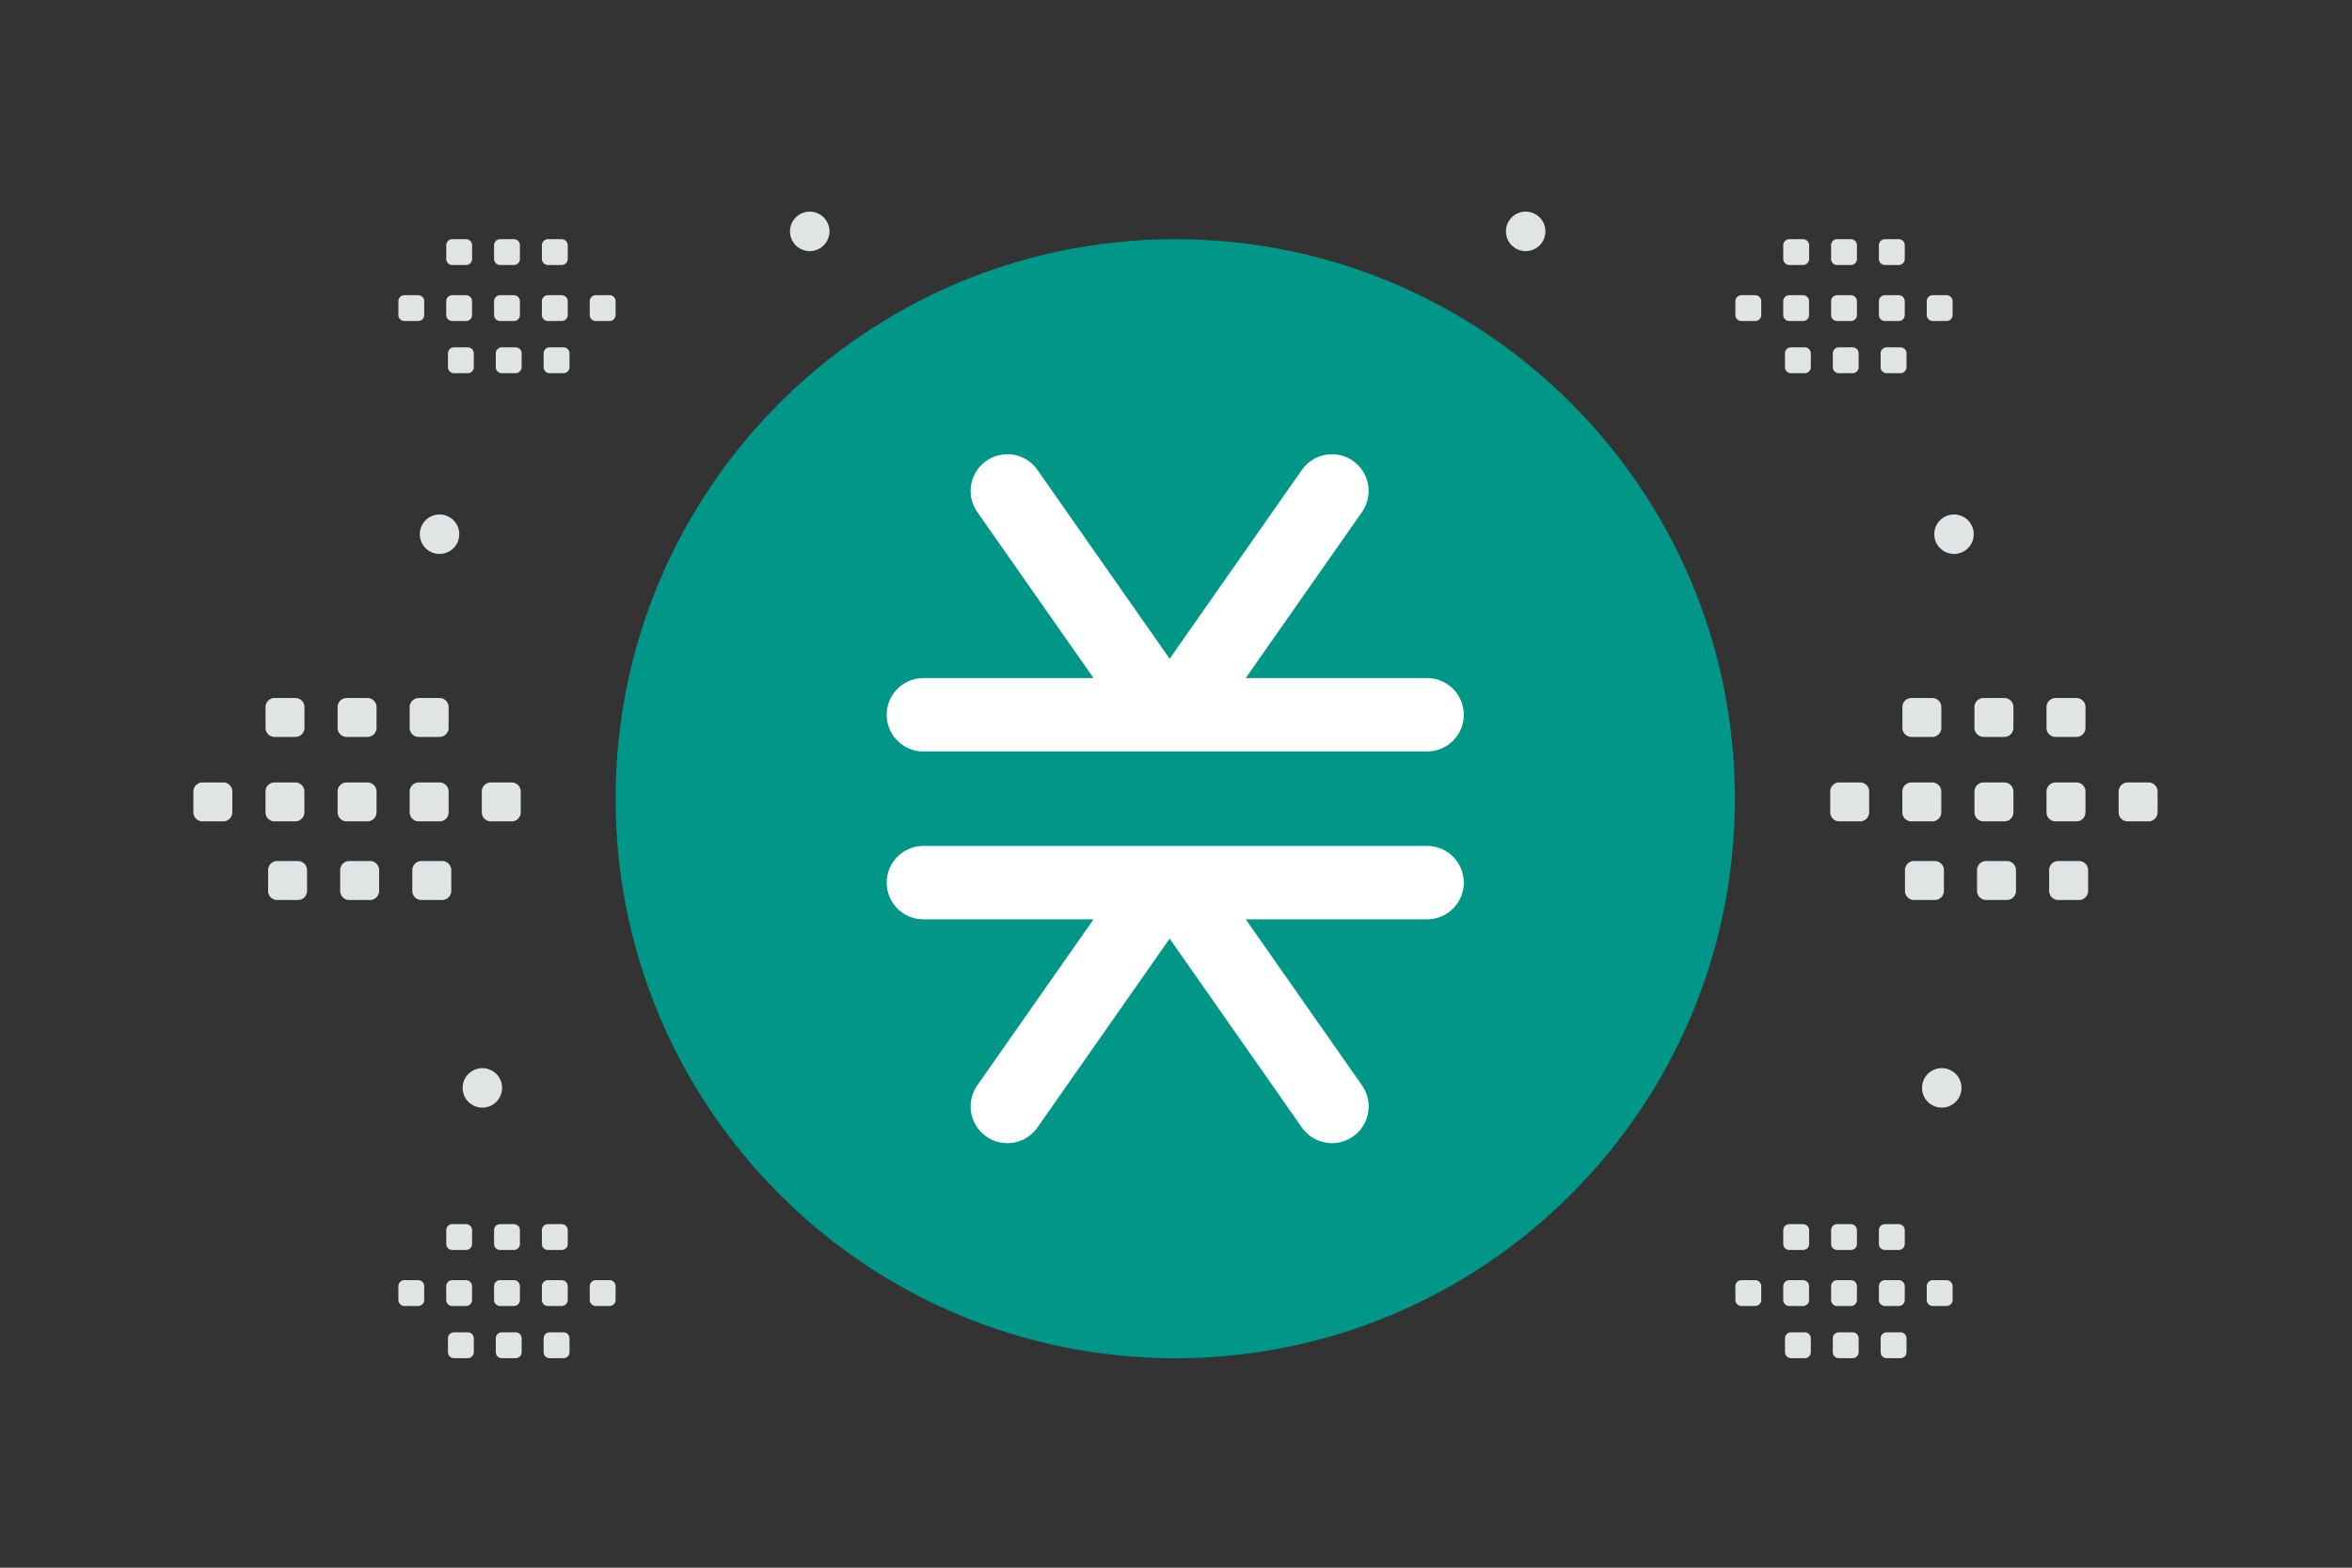 <svg width="900" height="600" viewBox="0 0 900 600" fill="none" xmlns="http://www.w3.org/2000/svg"><rect x="0" y="0" width="900" height="600" fill="#333333" stroke="none"/><path fill="transparent" d="M0 0h900v600H0z"/><path d="M449.71 519.833c118.271 0 214.148-95.877 214.148-214.148S567.981 91.537 449.71 91.537s-214.148 95.877-214.148 214.148 95.877 214.148 214.148 214.148z" fill="#009688"/><path d="M353.343 273.563h192.733m-160.611-85.66 59.961 85.66m64.245-85.66-59.962 85.66m-96.366 64.245h192.733m-160.611 85.659 59.961-85.659m64.245 85.659-59.962-85.659" stroke="#fff" stroke-width="28.098" stroke-miterlimit="10" stroke-linecap="round" stroke-linejoin="round"/><path fill-rule="evenodd" clip-rule="evenodd" d="M154.744 489.959h5.279a2.306 2.306 0 0 1 2.304 2.304v5.279a2.305 2.305 0 0 1-2.304 2.304h-5.279a2.312 2.312 0 0 1-2.304-2.304v-5.279c-.011-1.266 1.027-2.304 2.304-2.304zm18.304 0h5.279a2.312 2.312 0 0 1 2.304 2.304v5.279a2.305 2.305 0 0 1-2.304 2.304h-5.279a2.313 2.313 0 0 1-2.304-2.304v-5.279a2.313 2.313 0 0 1 2.304-2.304zm18.315 0h5.279a2.312 2.312 0 0 1 2.304 2.304v5.279a2.305 2.305 0 0 1-2.304 2.304h-5.279a2.312 2.312 0 0 1-2.304-2.304v-5.279c-.011-1.266 1.028-2.304 2.304-2.304zm18.302 0h5.279a2.312 2.312 0 0 1 2.304 2.304v5.279a2.305 2.305 0 0 1-2.304 2.304h-5.279a2.315 2.315 0 0 1-2.315-2.304v-5.279a2.329 2.329 0 0 1 2.315-2.304zm18.304 0h5.279a2.315 2.315 0 0 1 2.315 2.304v5.279a2.308 2.308 0 0 1-2.315 2.304h-5.279a2.313 2.313 0 0 1-2.305-2.304v-5.279a2.313 2.313 0 0 1 2.305-2.304zm-54.251 19.958h5.279a2.312 2.312 0 0 1 2.304 2.304v5.29a2.313 2.313 0 0 1-2.304 2.304h-5.279a2.307 2.307 0 0 1-2.304-2.304v-5.279a2.301 2.301 0 0 1 2.304-2.315zm18.302 0h5.279a2.313 2.313 0 0 1 2.305 2.304v5.29a2.314 2.314 0 0 1-2.305 2.304h-5.279a2.314 2.314 0 0 1-2.304-2.304v-5.279a2.301 2.301 0 0 1 2.304-2.315zm18.305 0h5.279a2.315 2.315 0 0 1 2.315 2.304v5.29a2.316 2.316 0 0 1-2.315 2.304h-5.279a2.313 2.313 0 0 1-2.304-2.304v-5.279a2.315 2.315 0 0 1 2.304-2.315zm-18.962-41.401h5.279a2.312 2.312 0 0 1 2.304 2.304v5.279a2.305 2.305 0 0 1-2.304 2.304h-5.279a2.312 2.312 0 0 1-2.304-2.304v-5.279c-.011-1.266 1.028-2.304 2.304-2.304zm-18.299 0h5.279a2.312 2.312 0 0 1 2.304 2.304v5.279a2.305 2.305 0 0 1-2.304 2.304h-5.279a2.313 2.313 0 0 1-2.304-2.304v-5.279c-.011-1.266 1.028-2.304 2.304-2.304zm36.601 0h5.279a2.312 2.312 0 0 1 2.304 2.304v5.279a2.305 2.305 0 0 1-2.304 2.304h-5.279a2.315 2.315 0 0 1-2.315-2.304v-5.279a2.329 2.329 0 0 1 2.315-2.304zM77.472 299.463h7.956a3.475 3.475 0 0 1 3.472 3.472v7.956a3.475 3.475 0 0 1-3.472 3.472h-7.956A3.486 3.486 0 0 1 74 310.891v-7.956c-.017-1.907 1.549-3.472 3.472-3.472zm27.584 0h7.956a3.486 3.486 0 0 1 3.472 3.472v7.956a3.475 3.475 0 0 1-3.472 3.472h-7.956a3.486 3.486 0 0 1-3.472-3.472v-7.956a3.486 3.486 0 0 1 3.472-3.472zm27.602 0h7.955a3.486 3.486 0 0 1 3.473 3.472v7.956a3.475 3.475 0 0 1-3.473 3.472h-7.955a3.486 3.486 0 0 1-3.473-3.472v-7.956c-.016-1.907 1.549-3.472 3.473-3.472zm27.582 0h7.955a3.486 3.486 0 0 1 3.473 3.472v7.956a3.475 3.475 0 0 1-3.473 3.472h-7.955c-1.924 0-3.489-1.565-3.489-3.472v-7.956c.016-1.907 1.581-3.472 3.489-3.472zm27.584 0h7.956c1.923 0 3.489 1.565 3.489 3.472v7.956a3.479 3.479 0 0 1-3.489 3.472h-7.956a3.486 3.486 0 0 1-3.472-3.472v-7.956a3.486 3.486 0 0 1 3.472-3.472zm-81.758 30.078h7.956a3.486 3.486 0 0 1 3.472 3.472v7.972a3.486 3.486 0 0 1-3.472 3.473h-7.956a3.476 3.476 0 0 1-3.473-3.473v-7.956a3.469 3.469 0 0 1 3.473-3.488zm27.582 0h7.956a3.486 3.486 0 0 1 3.472 3.472v7.972a3.486 3.486 0 0 1-3.472 3.473h-7.956a3.486 3.486 0 0 1-3.472-3.473v-7.956a3.467 3.467 0 0 1 3.472-3.488zm27.586 0h7.956c1.924 0 3.489 1.565 3.489 3.472v7.972c0 1.907-1.565 3.473-3.489 3.473h-7.956a3.486 3.486 0 0 1-3.472-3.473v-7.956c0-1.923 1.565-3.488 3.472-3.488zm-28.576-62.393h7.955a3.486 3.486 0 0 1 3.473 3.473v7.955a3.476 3.476 0 0 1-3.473 3.473h-7.955a3.486 3.486 0 0 1-3.473-3.473v-7.955c-.016-1.908 1.549-3.473 3.473-3.473zm-27.576 0h7.955a3.486 3.486 0 0 1 3.473 3.473v7.955a3.476 3.476 0 0 1-3.473 3.473h-7.955a3.486 3.486 0 0 1-3.473-3.473v-7.955c-.016-1.908 1.549-3.473 3.473-3.473zm55.158 0h7.955a3.486 3.486 0 0 1 3.473 3.473v7.955a3.476 3.476 0 0 1-3.473 3.473h-7.955c-1.924 0-3.489-1.565-3.489-3.473v-7.955c.016-1.908 1.581-3.473 3.489-3.473zm543.581 32.315h7.956a3.475 3.475 0 0 1 3.472 3.472v7.956a3.475 3.475 0 0 1-3.472 3.472h-7.956a3.486 3.486 0 0 1-3.473-3.472v-7.956c-.016-1.907 1.549-3.472 3.473-3.472zm27.583 0h7.956a3.486 3.486 0 0 1 3.472 3.472v7.956a3.475 3.475 0 0 1-3.472 3.472h-7.956a3.486 3.486 0 0 1-3.473-3.472v-7.956a3.486 3.486 0 0 1 3.473-3.472zm27.601 0h7.956a3.486 3.486 0 0 1 3.473 3.472v7.956a3.475 3.475 0 0 1-3.473 3.472h-7.956a3.486 3.486 0 0 1-3.472-3.472v-7.956c-.016-1.907 1.549-3.472 3.472-3.472zm27.582 0h7.956a3.486 3.486 0 0 1 3.473 3.472v7.956a3.475 3.475 0 0 1-3.473 3.472h-7.956c-1.923 0-3.488-1.565-3.488-3.472v-7.956c.016-1.907 1.581-3.472 3.488-3.472zm27.585 0h7.955c1.924 0 3.489 1.565 3.489 3.472v7.956a3.478 3.478 0 0 1-3.489 3.472h-7.955a3.486 3.486 0 0 1-3.473-3.472v-7.956a3.486 3.486 0 0 1 3.473-3.472zm-81.757 30.078h7.955a3.486 3.486 0 0 1 3.473 3.472v7.972a3.487 3.487 0 0 1-3.473 3.473h-7.955a3.476 3.476 0 0 1-3.473-3.473v-7.956a3.469 3.469 0 0 1 3.473-3.488zm27.581 0h7.955a3.486 3.486 0 0 1 3.473 3.472v7.972a3.487 3.487 0 0 1-3.473 3.473h-7.955a3.487 3.487 0 0 1-3.473-3.473v-7.956a3.469 3.469 0 0 1 3.473-3.488zm27.586 0h7.956c1.923 0 3.488 1.565 3.488 3.472v7.972c0 1.907-1.565 3.473-3.488 3.473h-7.956a3.487 3.487 0 0 1-3.473-3.473v-7.956c0-1.923 1.565-3.488 3.473-3.488zm-28.577-62.393h7.956a3.486 3.486 0 0 1 3.473 3.473v7.955a3.476 3.476 0 0 1-3.473 3.473h-7.956a3.486 3.486 0 0 1-3.472-3.473v-7.955c-.016-1.908 1.549-3.473 3.472-3.473zm-27.576 0h7.956a3.486 3.486 0 0 1 3.472 3.473v7.955a3.475 3.475 0 0 1-3.472 3.473h-7.956a3.486 3.486 0 0 1-3.472-3.473v-7.955c-.017-1.908 1.549-3.473 3.472-3.473zm55.158 0h7.956a3.486 3.486 0 0 1 3.473 3.473v7.955a3.476 3.476 0 0 1-3.473 3.473h-7.956c-1.923 0-3.488-1.565-3.488-3.473v-7.955c.016-1.908 1.581-3.473 3.488-3.473zM154.744 112.979h5.279a2.307 2.307 0 0 1 2.304 2.305v5.279a2.306 2.306 0 0 1-2.304 2.304h-5.279a2.313 2.313 0 0 1-2.304-2.304v-5.279c-.011-1.266 1.027-2.305 2.304-2.305zm18.304 0h5.279a2.313 2.313 0 0 1 2.304 2.305v5.279a2.306 2.306 0 0 1-2.304 2.304h-5.279a2.314 2.314 0 0 1-2.304-2.304v-5.279a2.314 2.314 0 0 1 2.304-2.305zm18.315 0h5.279a2.313 2.313 0 0 1 2.304 2.305v5.279a2.306 2.306 0 0 1-2.304 2.304h-5.279a2.313 2.313 0 0 1-2.304-2.304v-5.279c-.011-1.266 1.028-2.305 2.304-2.305zm18.302 0h5.279a2.313 2.313 0 0 1 2.304 2.305v5.279a2.306 2.306 0 0 1-2.304 2.304h-5.279a2.315 2.315 0 0 1-2.315-2.304v-5.279a2.33 2.33 0 0 1 2.315-2.305zm18.304 0h5.279a2.316 2.316 0 0 1 2.315 2.305v5.279a2.309 2.309 0 0 1-2.315 2.304h-5.279a2.314 2.314 0 0 1-2.305-2.304v-5.279a2.314 2.314 0 0 1 2.305-2.305zm-54.251 19.958h5.279a2.313 2.313 0 0 1 2.304 2.304v5.29a2.312 2.312 0 0 1-2.304 2.304h-5.279a2.306 2.306 0 0 1-2.304-2.304v-5.279a2.302 2.302 0 0 1 2.304-2.315zm18.302 0h5.279a2.314 2.314 0 0 1 2.305 2.304v5.29a2.313 2.313 0 0 1-2.305 2.304h-5.279a2.313 2.313 0 0 1-2.304-2.304v-5.279a2.302 2.302 0 0 1 2.304-2.315zm18.305 0h5.279a2.316 2.316 0 0 1 2.315 2.304v5.29a2.315 2.315 0 0 1-2.315 2.304h-5.279a2.312 2.312 0 0 1-2.304-2.304v-5.279a2.315 2.315 0 0 1 2.304-2.315zm-18.962-41.4h5.279a2.313 2.313 0 0 1 2.304 2.304v5.279a2.306 2.306 0 0 1-2.304 2.304h-5.279a2.313 2.313 0 0 1-2.304-2.304v-5.28c-.011-1.265 1.028-2.303 2.304-2.303zm-18.299 0h5.279a2.313 2.313 0 0 1 2.304 2.304v5.279a2.306 2.306 0 0 1-2.304 2.304h-5.279a2.314 2.314 0 0 1-2.304-2.304v-5.28c-.011-1.265 1.028-2.303 2.304-2.303zm36.601 0h5.279a2.313 2.313 0 0 1 2.304 2.304v5.279a2.306 2.306 0 0 1-2.304 2.304h-5.279a2.315 2.315 0 0 1-2.315-2.304v-5.28a2.33 2.33 0 0 1 2.315-2.303zm456.692 398.422h5.279a2.305 2.305 0 0 1 2.304 2.304v5.279a2.305 2.305 0 0 1-2.304 2.304h-5.279a2.313 2.313 0 0 1-2.304-2.304v-5.279c-.011-1.266 1.028-2.304 2.304-2.304zm18.305 0h5.279a2.312 2.312 0 0 1 2.304 2.304v5.279a2.305 2.305 0 0 1-2.304 2.304h-5.279a2.312 2.312 0 0 1-2.304-2.304v-5.279a2.312 2.312 0 0 1 2.304-2.304zm18.314 0h5.279a2.313 2.313 0 0 1 2.305 2.304v5.279a2.306 2.306 0 0 1-2.305 2.304h-5.279a2.313 2.313 0 0 1-2.304-2.304v-5.279c-.011-1.266 1.028-2.304 2.304-2.304zm18.302 0h5.279a2.312 2.312 0 0 1 2.304 2.304v5.279a2.305 2.305 0 0 1-2.304 2.304h-5.279a2.315 2.315 0 0 1-2.315-2.304v-5.279a2.329 2.329 0 0 1 2.315-2.304zm18.304 0h5.279a2.315 2.315 0 0 1 2.315 2.304v5.279a2.308 2.308 0 0 1-2.315 2.304h-5.279a2.312 2.312 0 0 1-2.304-2.304v-5.279a2.312 2.312 0 0 1 2.304-2.304zm-54.25 19.958h5.279a2.312 2.312 0 0 1 2.304 2.304v5.29a2.313 2.313 0 0 1-2.304 2.304h-5.279a2.306 2.306 0 0 1-2.304-2.304v-5.279a2.3 2.3 0 0 1 2.304-2.315zm18.302 0h5.279a2.313 2.313 0 0 1 2.304 2.304v5.29a2.314 2.314 0 0 1-2.304 2.304h-5.279a2.314 2.314 0 0 1-2.305-2.304v-5.279a2.302 2.302 0 0 1 2.305-2.315zm18.304 0h5.279a2.315 2.315 0 0 1 2.315 2.304v5.29a2.315 2.315 0 0 1-2.315 2.304h-5.279a2.314 2.314 0 0 1-2.304-2.304v-5.279a2.315 2.315 0 0 1 2.304-2.315zm-18.962-41.401h5.279a2.313 2.313 0 0 1 2.305 2.304v5.279a2.306 2.306 0 0 1-2.305 2.304h-5.279a2.313 2.313 0 0 1-2.304-2.304v-5.279c-.011-1.266 1.028-2.304 2.304-2.304zm-18.298 0h5.279a2.313 2.313 0 0 1 2.304 2.304v5.279a2.306 2.306 0 0 1-2.304 2.304h-5.279a2.313 2.313 0 0 1-2.305-2.304v-5.279c-.01-1.266 1.028-2.304 2.305-2.304zm36.6 0h5.279a2.312 2.312 0 0 1 2.304 2.304v5.279a2.305 2.305 0 0 1-2.304 2.304h-5.279a2.315 2.315 0 0 1-2.315-2.304v-5.279a2.329 2.329 0 0 1 2.315-2.304zm-54.921-355.537h5.279a2.306 2.306 0 0 1 2.304 2.305v5.279a2.306 2.306 0 0 1-2.304 2.304h-5.279a2.314 2.314 0 0 1-2.304-2.304v-5.279c-.011-1.266 1.028-2.305 2.304-2.305zm18.305 0h5.279a2.313 2.313 0 0 1 2.304 2.305v5.279a2.306 2.306 0 0 1-2.304 2.304h-5.279a2.313 2.313 0 0 1-2.304-2.304v-5.279a2.313 2.313 0 0 1 2.304-2.305zm18.314 0h5.279a2.314 2.314 0 0 1 2.305 2.305v5.279a2.307 2.307 0 0 1-2.305 2.304h-5.279a2.314 2.314 0 0 1-2.304-2.304v-5.279c-.011-1.266 1.028-2.305 2.304-2.305zm18.302 0h5.279a2.313 2.313 0 0 1 2.304 2.305v5.279a2.306 2.306 0 0 1-2.304 2.304h-5.279a2.316 2.316 0 0 1-2.315-2.304v-5.279a2.33 2.33 0 0 1 2.315-2.305zm18.304 0h5.279a2.316 2.316 0 0 1 2.315 2.305v5.279a2.309 2.309 0 0 1-2.315 2.304h-5.279a2.313 2.313 0 0 1-2.304-2.304v-5.279a2.313 2.313 0 0 1 2.304-2.305zm-54.25 19.958h5.279a2.313 2.313 0 0 1 2.304 2.304v5.29a2.312 2.312 0 0 1-2.304 2.304h-5.279a2.305 2.305 0 0 1-2.304-2.304v-5.279a2.301 2.301 0 0 1 2.304-2.315zm18.302 0h5.279a2.314 2.314 0 0 1 2.304 2.304v5.29a2.313 2.313 0 0 1-2.304 2.304h-5.279a2.313 2.313 0 0 1-2.305-2.304v-5.279a2.303 2.303 0 0 1 2.305-2.315zm18.304 0h5.279a2.315 2.315 0 0 1 2.315 2.304v5.29a2.315 2.315 0 0 1-2.315 2.304h-5.279a2.313 2.313 0 0 1-2.304-2.304v-5.279a2.316 2.316 0 0 1 2.304-2.315zm-18.962-41.4h5.279a2.314 2.314 0 0 1 2.305 2.304v5.279a2.307 2.307 0 0 1-2.305 2.304h-5.279a2.314 2.314 0 0 1-2.304-2.304v-5.28c-.011-1.265 1.028-2.303 2.304-2.303zm-18.298 0h5.279a2.313 2.313 0 0 1 2.304 2.304v5.279a2.307 2.307 0 0 1-2.304 2.304h-5.279a2.314 2.314 0 0 1-2.305-2.304v-5.28c-.01-1.265 1.028-2.303 2.305-2.303zm36.6 0h5.279a2.313 2.313 0 0 1 2.304 2.304v5.279a2.306 2.306 0 0 1-2.304 2.304h-5.279a2.316 2.316 0 0 1-2.315-2.304v-5.28a2.33 2.33 0 0 1 2.315-2.303z" fill="#E1E4E5"/><circle r="7.555" transform="matrix(-1 0 0 1 309.85 88.555)" fill="#E1E4E5"/><circle r="7.555" transform="matrix(-1 0 0 1 583.804 88.555)" fill="#E1E4E5"/><circle r="7.555" transform="matrix(-1 0 0 1 747.707 204.459)" fill="#E1E4E5"/><circle r="7.555" transform="matrix(-1 0 0 1 743.025 416.364)" fill="#E1E4E5"/><circle r="7.555" transform="matrix(-1 0 0 1 184.58 416.364)" fill="#E1E4E5"/><circle r="7.555" transform="matrix(-1 0 0 1 168.19 204.459)" fill="#E1E4E5"/></svg>